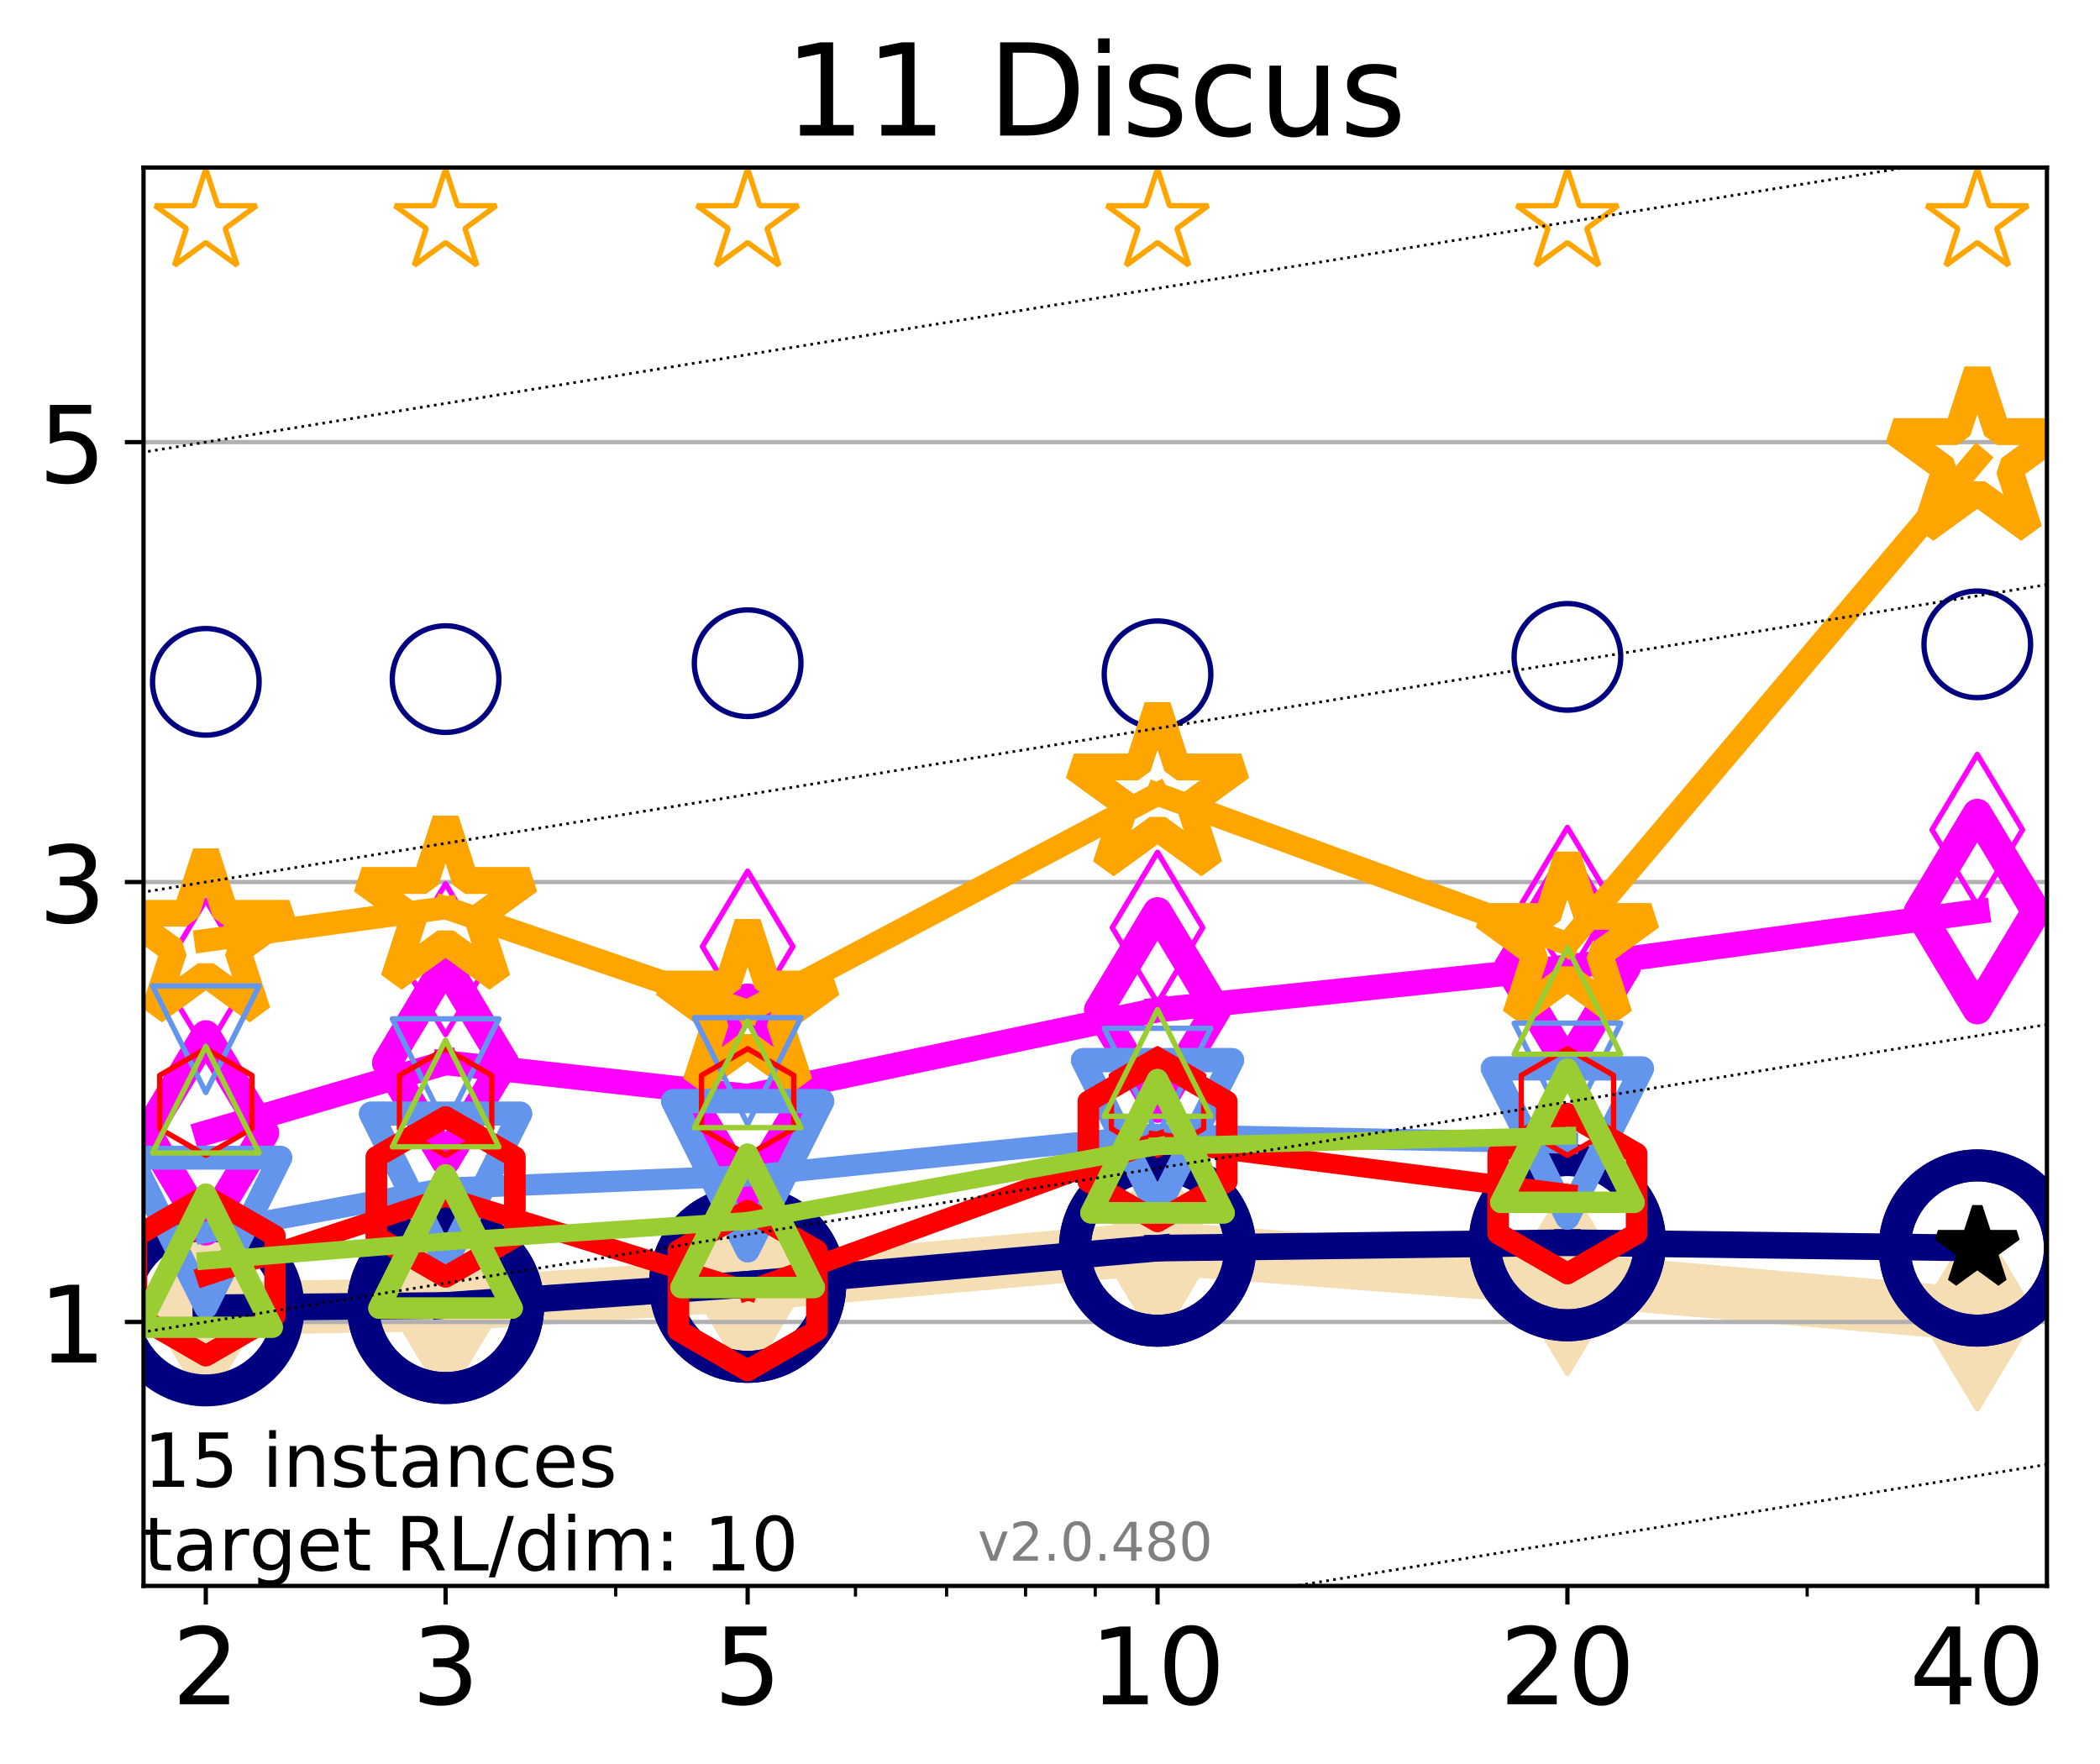 <?xml version="1.0" encoding="utf-8" standalone="no"?>
<!DOCTYPE svg PUBLIC "-//W3C//DTD SVG 1.1//EN"
  "http://www.w3.org/Graphics/SVG/1.1/DTD/svg11.dtd">
<!-- Created with matplotlib (http://matplotlib.org/) -->
<svg height="331pt" version="1.1" viewBox="0 0 394 331" width="394pt" xmlns="http://www.w3.org/2000/svg" xmlns:xlink="http://www.w3.org/1999/xlink">
 <defs>
  <style type="text/css">
*{stroke-linecap:butt;stroke-linejoin:round;}
  </style>
 </defs>
 <g id="figure_1">
  <g id="patch_1">
   <path d="M 0 331.104 
L 394.745 331.104 
L 394.745 0 
L 0 0 
z
" style="fill:#ffffff;"/>
  </g>
  <g id="axes_1">
   <g id="patch_2">
    <path d="M 26.925 297.548 
L 384.045 297.548 
L 384.045 31.436 
L 26.925 31.436 
z
" style="fill:#ffffff;"/>
   </g>
   <g id="line2d_1">
    <path clip-path="url(#p37a65da1f4)" d="M 38.614 245.521 
L 83.599 244.759 
L 140.273 241 
L 217.174 234.141 
L 294.076 239.999 
L 370.977 246.647 
" style="fill:none;stroke:#f5deb3;stroke-linecap:square;stroke-width:10;"/>
    <defs>
     <path d="M -0 17.678 
L 10.607 0 
L 0 -17.678 
L -10.607 -0 
z
" id="mb0cd650e24" style="stroke:#f5deb3;stroke-linejoin:miter;"/>
    </defs>
    <g clip-path="url(#p37a65da1f4)">
     <use style="fill:#f5deb3;stroke:#f5deb3;stroke-linejoin:miter;" x="38.614" xlink:href="#mb0cd650e24" y="245.521"/>
     <use style="fill:#f5deb3;stroke:#f5deb3;stroke-linejoin:miter;" x="83.599" xlink:href="#mb0cd650e24" y="244.759"/>
     <use style="fill:#f5deb3;stroke:#f5deb3;stroke-linejoin:miter;" x="140.273" xlink:href="#mb0cd650e24" y="241"/>
     <use style="fill:#f5deb3;stroke:#f5deb3;stroke-linejoin:miter;" x="217.174" xlink:href="#mb0cd650e24" y="234.141"/>
     <use style="fill:#f5deb3;stroke:#f5deb3;stroke-linejoin:miter;" x="294.076" xlink:href="#mb0cd650e24" y="239.999"/>
     <use style="fill:#f5deb3;stroke:#f5deb3;stroke-linejoin:miter;" x="370.977" xlink:href="#mb0cd650e24" y="246.647"/>
    </g>
   </g>
   <g id="matplotlib.axis_1">
    <g id="xtick_1">
     <g id="line2d_2">
      <defs>
       <path d="M 0 0 
L 0 3.5 
" id="m620d193463" style="stroke:#000000;stroke-width:0.8;"/>
      </defs>
      <g>
       <use style="stroke:#000000;stroke-width:0.8;" x="38.614" xlink:href="#m620d193463" y="297.548"/>
      </g>
     </g>
     <g id="text_1">
      <!-- 2 -->
      <defs>
       <path d="M 19.188 8.297 
L 53.609 8.297 
L 53.609 0 
L 7.328 0 
L 7.328 8.297 
Q 12.938 14.109 22.625 23.891 
Q 32.328 33.688 34.812 36.531 
Q 39.547 41.844 41.422 45.531 
Q 43.312 49.219 43.312 52.781 
Q 43.312 58.594 39.234 62.25 
Q 35.156 65.922 28.609 65.922 
Q 23.969 65.922 18.812 64.312 
Q 13.672 62.703 7.812 59.422 
L 7.812 69.391 
Q 13.766 71.781 18.938 73 
Q 24.125 74.219 28.422 74.219 
Q 39.75 74.219 46.484 68.547 
Q 53.219 62.891 53.219 53.422 
Q 53.219 48.922 51.531 44.891 
Q 49.859 40.875 45.406 35.406 
Q 44.188 33.984 37.641 27.219 
Q 31.109 20.453 19.188 8.297 
z
" id="DejaVuSans-32"/>
      </defs>
      <g transform="translate(32.252 319.745)scale(0.2 -0.2)">
       <use xlink:href="#DejaVuSans-32"/>
      </g>
     </g>
    </g>
    <g id="xtick_2">
     <g id="line2d_3">
      <g>
       <use style="stroke:#000000;stroke-width:0.8;" x="83.599" xlink:href="#m620d193463" y="297.548"/>
      </g>
     </g>
     <g id="text_2">
      <!-- 3 -->
      <defs>
       <path d="M 40.578 39.312 
Q 47.656 37.797 51.625 33 
Q 55.609 28.219 55.609 21.188 
Q 55.609 10.406 48.188 4.484 
Q 40.766 -1.422 27.094 -1.422 
Q 22.516 -1.422 17.656 -0.516 
Q 12.797 0.391 7.625 2.203 
L 7.625 11.719 
Q 11.719 9.328 16.594 8.109 
Q 21.484 6.891 26.812 6.891 
Q 36.078 6.891 40.938 10.547 
Q 45.797 14.203 45.797 21.188 
Q 45.797 27.641 41.281 31.266 
Q 36.766 34.906 28.719 34.906 
L 20.219 34.906 
L 20.219 43.016 
L 29.109 43.016 
Q 36.375 43.016 40.234 45.922 
Q 44.094 48.828 44.094 54.297 
Q 44.094 59.906 40.109 62.906 
Q 36.141 65.922 28.719 65.922 
Q 24.656 65.922 20.016 65.031 
Q 15.375 64.156 9.812 62.312 
L 9.812 71.094 
Q 15.438 72.656 20.344 73.438 
Q 25.25 74.219 29.594 74.219 
Q 40.828 74.219 47.359 69.109 
Q 53.906 64.016 53.906 55.328 
Q 53.906 49.266 50.438 45.094 
Q 46.969 40.922 40.578 39.312 
z
" id="DejaVuSans-33"/>
      </defs>
      <g transform="translate(77.236 319.745)scale(0.2 -0.2)">
       <use xlink:href="#DejaVuSans-33"/>
      </g>
     </g>
    </g>
    <g id="xtick_3">
     <g id="line2d_4">
      <g>
       <use style="stroke:#000000;stroke-width:0.8;" x="140.273" xlink:href="#m620d193463" y="297.548"/>
      </g>
     </g>
     <g id="text_3">
      <!-- 5 -->
      <defs>
       <path d="M 10.797 72.906 
L 49.516 72.906 
L 49.516 64.594 
L 19.828 64.594 
L 19.828 46.734 
Q 21.969 47.469 24.109 47.828 
Q 26.266 48.188 28.422 48.188 
Q 40.625 48.188 47.75 41.5 
Q 54.891 34.812 54.891 23.391 
Q 54.891 11.625 47.562 5.094 
Q 40.234 -1.422 26.906 -1.422 
Q 22.312 -1.422 17.547 -0.641 
Q 12.797 0.141 7.719 1.703 
L 7.719 11.625 
Q 12.109 9.234 16.797 8.062 
Q 21.484 6.891 26.703 6.891 
Q 35.156 6.891 40.078 11.328 
Q 45.016 15.766 45.016 23.391 
Q 45.016 31 40.078 35.438 
Q 35.156 39.891 26.703 39.891 
Q 22.75 39.891 18.812 39.016 
Q 14.891 38.141 10.797 36.281 
z
" id="DejaVuSans-35"/>
      </defs>
      <g transform="translate(133.91 319.745)scale(0.2 -0.2)">
       <use xlink:href="#DejaVuSans-35"/>
      </g>
     </g>
    </g>
    <g id="xtick_4">
     <g id="line2d_5">
      <g>
       <use style="stroke:#000000;stroke-width:0.8;" x="217.174" xlink:href="#m620d193463" y="297.548"/>
      </g>
     </g>
     <g id="text_4">
      <!-- 10 -->
      <defs>
       <path d="M 12.406 8.297 
L 28.516 8.297 
L 28.516 63.922 
L 10.984 60.406 
L 10.984 69.391 
L 28.422 72.906 
L 38.281 72.906 
L 38.281 8.297 
L 54.391 8.297 
L 54.391 0 
L 12.406 0 
z
" id="DejaVuSans-31"/>
       <path d="M 31.781 66.406 
Q 24.172 66.406 20.328 58.906 
Q 16.5 51.422 16.5 36.375 
Q 16.5 21.391 20.328 13.891 
Q 24.172 6.391 31.781 6.391 
Q 39.453 6.391 43.281 13.891 
Q 47.125 21.391 47.125 36.375 
Q 47.125 51.422 43.281 58.906 
Q 39.453 66.406 31.781 66.406 
z
M 31.781 74.219 
Q 44.047 74.219 50.516 64.516 
Q 56.984 54.828 56.984 36.375 
Q 56.984 17.969 50.516 8.266 
Q 44.047 -1.422 31.781 -1.422 
Q 19.531 -1.422 13.062 8.266 
Q 6.594 17.969 6.594 36.375 
Q 6.594 54.828 13.062 64.516 
Q 19.531 74.219 31.781 74.219 
z
" id="DejaVuSans-30"/>
      </defs>
      <g transform="translate(204.449 319.745)scale(0.2 -0.2)">
       <use xlink:href="#DejaVuSans-31"/>
       <use x="63.623" xlink:href="#DejaVuSans-30"/>
      </g>
     </g>
    </g>
    <g id="xtick_5">
     <g id="line2d_6">
      <g>
       <use style="stroke:#000000;stroke-width:0.8;" x="294.076" xlink:href="#m620d193463" y="297.548"/>
      </g>
     </g>
     <g id="text_5">
      <!-- 20 -->
      <g transform="translate(281.351 319.745)scale(0.2 -0.2)">
       <use xlink:href="#DejaVuSans-32"/>
       <use x="63.623" xlink:href="#DejaVuSans-30"/>
      </g>
     </g>
    </g>
    <g id="xtick_6">
     <g id="line2d_7">
      <g>
       <use style="stroke:#000000;stroke-width:0.8;" x="370.977" xlink:href="#m620d193463" y="297.548"/>
      </g>
     </g>
     <g id="text_6">
      <!-- 40 -->
      <defs>
       <path d="M 37.797 64.312 
L 12.891 25.391 
L 37.797 25.391 
z
M 35.203 72.906 
L 47.609 72.906 
L 47.609 25.391 
L 58.016 25.391 
L 58.016 17.188 
L 47.609 17.188 
L 47.609 0 
L 37.797 0 
L 37.797 17.188 
L 4.891 17.188 
L 4.891 26.703 
z
" id="DejaVuSans-34"/>
      </defs>
      <g transform="translate(358.252 319.745)scale(0.2 -0.2)">
       <use xlink:href="#DejaVuSans-34"/>
       <use x="63.623" xlink:href="#DejaVuSans-30"/>
      </g>
     </g>
    </g>
    <g id="xtick_7">
     <g id="line2d_8">
      <defs>
       <path d="M 0 0 
L 0 2 
" id="m413a89e8c2" style="stroke:#000000;stroke-width:0.6;"/>
      </defs>
      <g>
       <use style="stroke:#000000;stroke-width:0.6;" x="38.614" xlink:href="#m413a89e8c2" y="297.548"/>
      </g>
     </g>
    </g>
    <g id="xtick_8">
     <g id="line2d_9">
      <g>
       <use style="stroke:#000000;stroke-width:0.6;" x="83.599" xlink:href="#m413a89e8c2" y="297.548"/>
      </g>
     </g>
    </g>
    <g id="xtick_9">
     <g id="line2d_10">
      <g>
       <use style="stroke:#000000;stroke-width:0.6;" x="115.516" xlink:href="#m413a89e8c2" y="297.548"/>
      </g>
     </g>
    </g>
    <g id="xtick_10">
     <g id="line2d_11">
      <g>
       <use style="stroke:#000000;stroke-width:0.6;" x="140.273" xlink:href="#m413a89e8c2" y="297.548"/>
      </g>
     </g>
    </g>
    <g id="xtick_11">
     <g id="line2d_12">
      <g>
       <use style="stroke:#000000;stroke-width:0.6;" x="160.5" xlink:href="#m413a89e8c2" y="297.548"/>
      </g>
     </g>
    </g>
    <g id="xtick_12">
     <g id="line2d_13">
      <g>
       <use style="stroke:#000000;stroke-width:0.6;" x="177.603" xlink:href="#m413a89e8c2" y="297.548"/>
      </g>
     </g>
    </g>
    <g id="xtick_13">
     <g id="line2d_14">
      <g>
       <use style="stroke:#000000;stroke-width:0.6;" x="192.417" xlink:href="#m413a89e8c2" y="297.548"/>
      </g>
     </g>
    </g>
    <g id="xtick_14">
     <g id="line2d_15">
      <g>
       <use style="stroke:#000000;stroke-width:0.6;" x="205.485" xlink:href="#m413a89e8c2" y="297.548"/>
      </g>
     </g>
    </g>
    <g id="xtick_15">
     <g id="line2d_16">
      <g>
       <use style="stroke:#000000;stroke-width:0.6;" x="294.076" xlink:href="#m413a89e8c2" y="297.548"/>
      </g>
     </g>
    </g>
    <g id="xtick_16">
     <g id="line2d_17">
      <g>
       <use style="stroke:#000000;stroke-width:0.6;" x="339.06" xlink:href="#m413a89e8c2" y="297.548"/>
      </g>
     </g>
    </g>
    <g id="xtick_17">
     <g id="line2d_18">
      <g>
       <use style="stroke:#000000;stroke-width:0.6;" x="370.977" xlink:href="#m413a89e8c2" y="297.548"/>
      </g>
     </g>
    </g>
   </g>
   <g id="matplotlib.axis_2">
    <g id="ytick_1">
     <g id="line2d_19">
      <path clip-path="url(#p37a65da1f4)" d="M 26.925 248.026 
L 384.045 248.026 
" style="fill:none;stroke:#b0b0b0;stroke-linecap:square;stroke-width:0.8;"/>
     </g>
     <g id="line2d_20">
      <defs>
       <path d="M 0 0 
L -3.5 0 
" id="mec51d3fe2e" style="stroke:#000000;stroke-width:0.8;"/>
      </defs>
      <g>
       <use style="stroke:#000000;stroke-width:0.8;" x="26.925" xlink:href="#mec51d3fe2e" y="248.026"/>
      </g>
     </g>
     <g id="text_7">
      <!-- 1 -->
      <g transform="translate(7.2 255.625)scale(0.2 -0.2)">
       <use xlink:href="#DejaVuSans-31"/>
      </g>
     </g>
    </g>
    <g id="ytick_2">
     <g id="line2d_21">
      <path clip-path="url(#p37a65da1f4)" d="M 26.925 165.489 
L 384.045 165.489 
" style="fill:none;stroke:#b0b0b0;stroke-linecap:square;stroke-width:0.8;"/>
     </g>
     <g id="line2d_22">
      <g>
       <use style="stroke:#000000;stroke-width:0.8;" x="26.925" xlink:href="#mec51d3fe2e" y="165.489"/>
      </g>
     </g>
     <g id="text_8">
      <!-- 3 -->
      <g transform="translate(7.2 173.088)scale(0.2 -0.2)">
       <use xlink:href="#DejaVuSans-33"/>
      </g>
     </g>
    </g>
    <g id="ytick_3">
     <g id="line2d_23">
      <path clip-path="url(#p37a65da1f4)" d="M 26.925 82.953 
L 384.045 82.953 
" style="fill:none;stroke:#b0b0b0;stroke-linecap:square;stroke-width:0.8;"/>
     </g>
     <g id="line2d_24">
      <g>
       <use style="stroke:#000000;stroke-width:0.8;" x="26.925" xlink:href="#mec51d3fe2e" y="82.953"/>
      </g>
     </g>
     <g id="text_9">
      <!-- 5 -->
      <g transform="translate(7.2 90.551)scale(0.2 -0.2)">
       <use xlink:href="#DejaVuSans-35"/>
      </g>
     </g>
    </g>
   </g>
   <g id="line2d_25">
    <path clip-path="url(#p37a65da1f4)" d="M 38.614 245.366 
L 83.599 244.925 
" style="fill:none;stroke:#000080;stroke-linecap:square;stroke-width:5;"/>
    <defs>
     <path d="M 0 15.5 
C 4.111 15.5 8.053 13.867 10.96 10.96 
C 13.867 8.053 15.5 4.111 15.5 0 
C 15.5 -4.111 13.867 -8.053 10.96 -10.96 
C 8.053 -13.867 4.111 -15.5 0 -15.5 
C -4.111 -15.5 -8.053 -13.867 -10.96 -10.96 
C -13.867 -8.053 -15.5 -4.111 -15.5 0 
C -15.5 4.111 -13.867 8.053 -10.96 10.96 
C -8.053 13.867 -4.111 15.5 0 15.5 
z
" id="m049a3e651d" style="stroke:#000080;stroke-width:6;"/>
    </defs>
    <g clip-path="url(#p37a65da1f4)">
     <use style="fill:none;stroke:#000080;stroke-width:6;" x="38.614" xlink:href="#m049a3e651d" y="245.366"/>
     <use style="fill:none;stroke:#000080;stroke-width:6;" x="83.599" xlink:href="#m049a3e651d" y="244.925"/>
    </g>
   </g>
   <g id="line2d_26">
    <path clip-path="url(#p37a65da1f4)" d="M 83.599 244.925 
L 140.273 240.951 
" style="fill:none;stroke:#000080;stroke-linecap:square;stroke-width:5;"/>
    <g clip-path="url(#p37a65da1f4)">
     <use style="fill:none;stroke:#000080;stroke-width:6;" x="83.599" xlink:href="#m049a3e651d" y="244.925"/>
     <use style="fill:none;stroke:#000080;stroke-width:6;" x="140.273" xlink:href="#m049a3e651d" y="240.951"/>
    </g>
   </g>
   <g id="line2d_27">
    <path clip-path="url(#p37a65da1f4)" d="M 140.273 240.951 
L 217.174 234.174 
" style="fill:none;stroke:#000080;stroke-linecap:square;stroke-width:5;"/>
    <g clip-path="url(#p37a65da1f4)">
     <use style="fill:none;stroke:#000080;stroke-width:6;" x="140.273" xlink:href="#m049a3e651d" y="240.951"/>
     <use style="fill:none;stroke:#000080;stroke-width:6;" x="217.174" xlink:href="#m049a3e651d" y="234.174"/>
    </g>
   </g>
   <g id="line2d_28">
    <path clip-path="url(#p37a65da1f4)" d="M 217.174 234.174 
L 294.076 233.145 
" style="fill:none;stroke:#000080;stroke-linecap:square;stroke-width:5;"/>
    <g clip-path="url(#p37a65da1f4)">
     <use style="fill:none;stroke:#000080;stroke-width:6;" x="217.174" xlink:href="#m049a3e651d" y="234.174"/>
     <use style="fill:none;stroke:#000080;stroke-width:6;" x="294.076" xlink:href="#m049a3e651d" y="233.145"/>
    </g>
   </g>
   <g id="line2d_29">
    <path clip-path="url(#p37a65da1f4)" d="M 294.076 233.145 
L 370.977 234.152 
" style="fill:none;stroke:#000080;stroke-linecap:square;stroke-width:5;"/>
    <g clip-path="url(#p37a65da1f4)">
     <use style="fill:none;stroke:#000080;stroke-width:6;" x="294.076" xlink:href="#m049a3e651d" y="233.145"/>
     <use style="fill:none;stroke:#000080;stroke-width:6;" x="370.977" xlink:href="#m049a3e651d" y="234.152"/>
    </g>
   </g>
   <g id="line2d_30">
    <path clip-path="url(#p37a65da1f4)" d="M 370.977 234.152 
" style="fill:none;stroke:#000080;stroke-linecap:square;stroke-width:5;"/>
    <g clip-path="url(#p37a65da1f4)">
     <use style="fill:none;stroke:#000080;stroke-width:6;" x="370.977" xlink:href="#m049a3e651d" y="234.152"/>
    </g>
   </g>
   <g id="line2d_31"/>
   <g id="line2d_32">
    <defs>
     <path d="M 0 10 
C 2.652 10 5.196 8.946 7.071 7.071 
C 8.946 5.196 10 2.652 10 0 
C 10 -2.652 8.946 -5.196 7.071 -7.071 
C 5.196 -8.946 2.652 -10 0 -10 
C -2.652 -10 -5.196 -8.946 -7.071 -7.071 
C -8.946 -5.196 -10 -2.652 -10 0 
C -10 2.652 -8.946 5.196 -7.071 7.071 
C -5.196 8.946 -2.652 10 0 10 
z
" id="m82f3fec6fd" style="stroke:#000080;"/>
    </defs>
    <g clip-path="url(#p37a65da1f4)">
     <use style="fill:none;stroke:#000080;" x="38.614" xlink:href="#m82f3fec6fd" y="127.925"/>
     <use style="fill:none;stroke:#000080;" x="83.599" xlink:href="#m82f3fec6fd" y="127.412"/>
     <use style="fill:none;stroke:#000080;" x="140.273" xlink:href="#m82f3fec6fd" y="124.43"/>
     <use style="fill:none;stroke:#000080;" x="217.174" xlink:href="#m82f3fec6fd" y="126.505"/>
     <use style="fill:none;stroke:#000080;" x="294.076" xlink:href="#m82f3fec6fd" y="123.241"/>
     <use style="fill:none;stroke:#000080;" x="370.977" xlink:href="#m82f3fec6fd" y="120.888"/>
    </g>
   </g>
   <g id="line2d_33">
    <path clip-path="url(#p37a65da1f4)" d="M 38.614 212.546 
L 83.599 199.393 
" style="fill:none;stroke:#ff00ff;stroke-linecap:square;stroke-width:4.667;"/>
    <defs>
     <path d="M -0 18.385 
L 11.031 0 
L 0 -18.385 
L -11.031 -0 
z
" id="m63fb54177c" style="stroke:#ff00ff;stroke-linejoin:miter;stroke-width:5.5;"/>
    </defs>
    <g clip-path="url(#p37a65da1f4)">
     <use style="fill:none;stroke:#ff00ff;stroke-linejoin:miter;stroke-width:5.5;" x="38.614" xlink:href="#m63fb54177c" y="212.546"/>
     <use style="fill:none;stroke:#ff00ff;stroke-linejoin:miter;stroke-width:5.5;" x="83.599" xlink:href="#m63fb54177c" y="199.393"/>
    </g>
   </g>
   <g id="line2d_34">
    <path clip-path="url(#p37a65da1f4)" d="M 83.599 199.393 
L 140.273 205.673 
" style="fill:none;stroke:#ff00ff;stroke-linecap:square;stroke-width:4.667;"/>
    <g clip-path="url(#p37a65da1f4)">
     <use style="fill:none;stroke:#ff00ff;stroke-linejoin:miter;stroke-width:5.5;" x="83.599" xlink:href="#m63fb54177c" y="199.393"/>
     <use style="fill:none;stroke:#ff00ff;stroke-linejoin:miter;stroke-width:5.5;" x="140.273" xlink:href="#m63fb54177c" y="205.673"/>
    </g>
   </g>
   <g id="line2d_35">
    <path clip-path="url(#p37a65da1f4)" d="M 140.273 205.673 
L 217.174 189.488 
" style="fill:none;stroke:#ff00ff;stroke-linecap:square;stroke-width:4.667;"/>
    <g clip-path="url(#p37a65da1f4)">
     <use style="fill:none;stroke:#ff00ff;stroke-linejoin:miter;stroke-width:5.5;" x="140.273" xlink:href="#m63fb54177c" y="205.673"/>
     <use style="fill:none;stroke:#ff00ff;stroke-linejoin:miter;stroke-width:5.5;" x="217.174" xlink:href="#m63fb54177c" y="189.488"/>
    </g>
   </g>
   <g id="line2d_36">
    <path clip-path="url(#p37a65da1f4)" d="M 217.174 189.488 
L 294.076 181.441 
" style="fill:none;stroke:#ff00ff;stroke-linecap:square;stroke-width:4.667;"/>
    <g clip-path="url(#p37a65da1f4)">
     <use style="fill:none;stroke:#ff00ff;stroke-linejoin:miter;stroke-width:5.5;" x="217.174" xlink:href="#m63fb54177c" y="189.488"/>
     <use style="fill:none;stroke:#ff00ff;stroke-linejoin:miter;stroke-width:5.5;" x="294.076" xlink:href="#m63fb54177c" y="181.441"/>
    </g>
   </g>
   <g id="line2d_37">
    <path clip-path="url(#p37a65da1f4)" d="M 294.076 181.441 
L 370.977 171.032 
" style="fill:none;stroke:#ff00ff;stroke-linecap:square;stroke-width:4.667;"/>
    <g clip-path="url(#p37a65da1f4)">
     <use style="fill:none;stroke:#ff00ff;stroke-linejoin:miter;stroke-width:5.5;" x="294.076" xlink:href="#m63fb54177c" y="181.441"/>
     <use style="fill:none;stroke:#ff00ff;stroke-linejoin:miter;stroke-width:5.5;" x="370.977" xlink:href="#m63fb54177c" y="171.032"/>
    </g>
   </g>
   <g id="line2d_38">
    <path clip-path="url(#p37a65da1f4)" d="M 370.977 171.032 
" style="fill:none;stroke:#ff00ff;stroke-linecap:square;stroke-width:4.667;"/>
    <g clip-path="url(#p37a65da1f4)">
     <use style="fill:none;stroke:#ff00ff;stroke-linejoin:miter;stroke-width:5.5;" x="370.977" xlink:href="#m63fb54177c" y="171.032"/>
    </g>
   </g>
   <g id="line2d_39"/>
   <g id="line2d_40">
    <defs>
     <path d="M -0 14.142 
L 8.485 0 
L -0 -14.142 
L -8.485 -0 
z
" id="m94fbf26e5b" style="stroke:#ff00ff;stroke-linejoin:miter;"/>
    </defs>
    <g clip-path="url(#p37a65da1f4)">
     <use style="fill:none;stroke:#ff00ff;stroke-linejoin:miter;" x="38.614" xlink:href="#m94fbf26e5b" y="183.021"/>
     <use style="fill:none;stroke:#ff00ff;stroke-linejoin:miter;" x="83.599" xlink:href="#m94fbf26e5b" y="179.961"/>
     <use style="fill:none;stroke:#ff00ff;stroke-linejoin:miter;" x="140.273" xlink:href="#m94fbf26e5b" y="177.586"/>
     <use style="fill:none;stroke:#ff00ff;stroke-linejoin:miter;" x="217.174" xlink:href="#m94fbf26e5b" y="174.048"/>
     <use style="fill:none;stroke:#ff00ff;stroke-linejoin:miter;" x="294.076" xlink:href="#m94fbf26e5b" y="169.374"/>
     <use style="fill:none;stroke:#ff00ff;stroke-linejoin:miter;" x="370.977" xlink:href="#m94fbf26e5b" y="155.683"/>
    </g>
   </g>
   <g id="line2d_41">
    <path clip-path="url(#p37a65da1f4)" d="M 38.614 176.446 
L 83.599 170.309 
" style="fill:none;stroke:#ffa500;stroke-linecap:square;stroke-width:4.333;"/>
    <defs>
     <path d="M 0 -16.5 
L -3.704 -5.099 
L -15.692 -5.099 
L -5.994 1.948 
L -9.698 13.349 
L -0 6.302 
L 9.698 13.349 
L 5.994 1.948 
L 15.692 -5.099 
L 3.704 -5.099 
z
" id="m31898ef348" style="stroke:#ffa500;stroke-linejoin:bevel;stroke-width:5;"/>
    </defs>
    <g clip-path="url(#p37a65da1f4)">
     <use style="fill:none;stroke:#ffa500;stroke-linejoin:bevel;stroke-width:5;" x="38.614" xlink:href="#m31898ef348" y="176.446"/>
     <use style="fill:none;stroke:#ffa500;stroke-linejoin:bevel;stroke-width:5;" x="83.599" xlink:href="#m31898ef348" y="170.309"/>
    </g>
   </g>
   <g id="line2d_42">
    <path clip-path="url(#p37a65da1f4)" d="M 83.599 170.309 
L 140.273 189.731 
" style="fill:none;stroke:#ffa500;stroke-linecap:square;stroke-width:4.333;"/>
    <g clip-path="url(#p37a65da1f4)">
     <use style="fill:none;stroke:#ffa500;stroke-linejoin:bevel;stroke-width:5;" x="83.599" xlink:href="#m31898ef348" y="170.309"/>
     <use style="fill:none;stroke:#ffa500;stroke-linejoin:bevel;stroke-width:5;" x="140.273" xlink:href="#m31898ef348" y="189.731"/>
    </g>
   </g>
   <g id="line2d_43">
    <path clip-path="url(#p37a65da1f4)" d="M 140.273 189.731 
L 217.174 149.013 
" style="fill:none;stroke:#ffa500;stroke-linecap:square;stroke-width:4.333;"/>
    <g clip-path="url(#p37a65da1f4)">
     <use style="fill:none;stroke:#ffa500;stroke-linejoin:bevel;stroke-width:5;" x="140.273" xlink:href="#m31898ef348" y="189.731"/>
     <use style="fill:none;stroke:#ffa500;stroke-linejoin:bevel;stroke-width:5;" x="217.174" xlink:href="#m31898ef348" y="149.013"/>
    </g>
   </g>
   <g id="line2d_44">
    <path clip-path="url(#p37a65da1f4)" d="M 217.174 149.013 
L 294.076 177.06 
" style="fill:none;stroke:#ffa500;stroke-linecap:square;stroke-width:4.333;"/>
    <g clip-path="url(#p37a65da1f4)">
     <use style="fill:none;stroke:#ffa500;stroke-linejoin:bevel;stroke-width:5;" x="217.174" xlink:href="#m31898ef348" y="149.013"/>
     <use style="fill:none;stroke:#ffa500;stroke-linejoin:bevel;stroke-width:5;" x="294.076" xlink:href="#m31898ef348" y="177.06"/>
    </g>
   </g>
   <g id="line2d_45">
    <path clip-path="url(#p37a65da1f4)" d="M 294.076 177.06 
L 370.977 86.062 
" style="fill:none;stroke:#ffa500;stroke-linecap:square;stroke-width:4.333;"/>
    <g clip-path="url(#p37a65da1f4)">
     <use style="fill:none;stroke:#ffa500;stroke-linejoin:bevel;stroke-width:5;" x="294.076" xlink:href="#m31898ef348" y="177.06"/>
     <use style="fill:none;stroke:#ffa500;stroke-linejoin:bevel;stroke-width:5;" x="370.977" xlink:href="#m31898ef348" y="86.062"/>
    </g>
   </g>
   <g id="line2d_46">
    <path clip-path="url(#p37a65da1f4)" d="M 370.977 86.062 
" style="fill:none;stroke:#ffa500;stroke-linecap:square;stroke-width:4.333;"/>
    <g clip-path="url(#p37a65da1f4)">
     <use style="fill:none;stroke:#ffa500;stroke-linejoin:bevel;stroke-width:5;" x="370.977" xlink:href="#m31898ef348" y="86.062"/>
    </g>
   </g>
   <g id="line2d_47"/>
   <g id="line2d_48">
    <defs>
     <path d="M 0 -10 
L -2.245 -3.09 
L -9.511 -3.09 
L -3.633 1.18 
L -5.878 8.09 
L -0 3.82 
L 5.878 8.09 
L 3.633 1.18 
L 9.511 -3.09 
L 2.245 -3.09 
z
" id="mb2f71220f4" style="stroke:#ffa500;stroke-linejoin:bevel;"/>
    </defs>
    <g clip-path="url(#p37a65da1f4)">
     <use style="fill:none;stroke:#ffa500;stroke-linejoin:bevel;" x="38.614" xlink:href="#mb2f71220f4" y="41.684"/>
     <use style="fill:none;stroke:#ffa500;stroke-linejoin:bevel;" x="83.599" xlink:href="#mb2f71220f4" y="41.684"/>
     <use style="fill:none;stroke:#ffa500;stroke-linejoin:bevel;" x="140.273" xlink:href="#mb2f71220f4" y="41.684"/>
     <use style="fill:none;stroke:#ffa500;stroke-linejoin:bevel;" x="217.174" xlink:href="#mb2f71220f4" y="41.684"/>
     <use style="fill:none;stroke:#ffa500;stroke-linejoin:bevel;" x="294.076" xlink:href="#mb2f71220f4" y="41.684"/>
     <use style="fill:none;stroke:#ffa500;stroke-linejoin:bevel;" x="370.977" xlink:href="#mb2f71220f4" y="41.684"/>
    </g>
   </g>
   <g id="line2d_49">
    <path clip-path="url(#p37a65da1f4)" d="M 38.614 231.202 
L 83.599 222.943 
" style="fill:none;stroke:#6495ed;stroke-linecap:square;stroke-width:4;"/>
    <defs>
     <path d="M -0 14 
L 14 -14 
L -14 -14 
z
" id="m66147ca14b" style="stroke:#6495ed;stroke-linejoin:miter;stroke-width:4.5;"/>
    </defs>
    <g clip-path="url(#p37a65da1f4)">
     <use style="fill:none;stroke:#6495ed;stroke-linejoin:miter;stroke-width:4.5;" x="38.614" xlink:href="#m66147ca14b" y="231.202"/>
     <use style="fill:none;stroke:#6495ed;stroke-linejoin:miter;stroke-width:4.5;" x="83.599" xlink:href="#m66147ca14b" y="222.943"/>
    </g>
   </g>
   <g id="line2d_50">
    <path clip-path="url(#p37a65da1f4)" d="M 83.599 222.943 
L 140.273 220.603 
" style="fill:none;stroke:#6495ed;stroke-linecap:square;stroke-width:4;"/>
    <g clip-path="url(#p37a65da1f4)">
     <use style="fill:none;stroke:#6495ed;stroke-linejoin:miter;stroke-width:4.5;" x="83.599" xlink:href="#m66147ca14b" y="222.943"/>
     <use style="fill:none;stroke:#6495ed;stroke-linejoin:miter;stroke-width:4.5;" x="140.273" xlink:href="#m66147ca14b" y="220.603"/>
    </g>
   </g>
   <g id="line2d_51">
    <path clip-path="url(#p37a65da1f4)" d="M 140.273 220.603 
L 217.174 212.898 
" style="fill:none;stroke:#6495ed;stroke-linecap:square;stroke-width:4;"/>
    <g clip-path="url(#p37a65da1f4)">
     <use style="fill:none;stroke:#6495ed;stroke-linejoin:miter;stroke-width:4.5;" x="140.273" xlink:href="#m66147ca14b" y="220.603"/>
     <use style="fill:none;stroke:#6495ed;stroke-linejoin:miter;stroke-width:4.5;" x="217.174" xlink:href="#m66147ca14b" y="212.898"/>
    </g>
   </g>
   <g id="line2d_52">
    <path clip-path="url(#p37a65da1f4)" d="M 217.174 212.898 
L 294.076 214.455 
" style="fill:none;stroke:#6495ed;stroke-linecap:square;stroke-width:4;"/>
    <g clip-path="url(#p37a65da1f4)">
     <use style="fill:none;stroke:#6495ed;stroke-linejoin:miter;stroke-width:4.5;" x="217.174" xlink:href="#m66147ca14b" y="212.898"/>
     <use style="fill:none;stroke:#6495ed;stroke-linejoin:miter;stroke-width:4.5;" x="294.076" xlink:href="#m66147ca14b" y="214.455"/>
    </g>
   </g>
   <g id="line2d_53">
    <path clip-path="url(#p37a65da1f4)" d="M 294.076 214.455 
" style="fill:none;stroke:#6495ed;stroke-linecap:square;stroke-width:4;"/>
    <g clip-path="url(#p37a65da1f4)">
     <use style="fill:none;stroke:#6495ed;stroke-linejoin:miter;stroke-width:4.5;" x="294.076" xlink:href="#m66147ca14b" y="214.455"/>
    </g>
   </g>
   <g id="line2d_54"/>
   <g id="line2d_55">
    <defs>
     <path d="M -0 10 
L 10 -10 
L -10 -10 
z
" id="m8e464e084b" style="stroke:#6495ed;stroke-linejoin:miter;"/>
    </defs>
    <g clip-path="url(#p37a65da1f4)">
     <use style="fill:none;stroke:#6495ed;stroke-linejoin:miter;" x="38.614" xlink:href="#m8e464e084b" y="194.973"/>
     <use style="fill:none;stroke:#6495ed;stroke-linejoin:miter;" x="83.599" xlink:href="#m8e464e084b" y="201.159"/>
     <use style="fill:none;stroke:#6495ed;stroke-linejoin:miter;" x="140.273" xlink:href="#m8e464e084b" y="200.933"/>
     <use style="fill:none;stroke:#6495ed;stroke-linejoin:miter;" x="217.174" xlink:href="#m8e464e084b" y="202.931"/>
     <use style="fill:none;stroke:#6495ed;stroke-linejoin:miter;" x="294.076" xlink:href="#m8e464e084b" y="201.966"/>
    </g>
   </g>
   <g id="line2d_56">
    <path clip-path="url(#p37a65da1f4)" d="M 38.614 239.38 
L 83.599 224.567 
" style="fill:none;stroke:#ff0000;stroke-linecap:square;stroke-width:3.667;"/>
    <defs>
     <path d="M 0 -15 
L -12.99 -7.5 
L -12.99 7.5 
L -0 15 
L 12.99 7.5 
L 12.99 -7.5 
z
" id="m15aea104a7" style="stroke:#ff0000;stroke-linejoin:miter;stroke-width:4;"/>
    </defs>
    <g clip-path="url(#p37a65da1f4)">
     <use style="fill:none;stroke:#ff0000;stroke-linejoin:miter;stroke-width:4;" x="38.614" xlink:href="#m15aea104a7" y="239.38"/>
     <use style="fill:none;stroke:#ff0000;stroke-linejoin:miter;stroke-width:4;" x="83.599" xlink:href="#m15aea104a7" y="224.567"/>
    </g>
   </g>
   <g id="line2d_57">
    <path clip-path="url(#p37a65da1f4)" d="M 83.599 224.567 
L 140.273 242.133 
" style="fill:none;stroke:#ff0000;stroke-linecap:square;stroke-width:3.667;"/>
    <g clip-path="url(#p37a65da1f4)">
     <use style="fill:none;stroke:#ff0000;stroke-linejoin:miter;stroke-width:4;" x="83.599" xlink:href="#m15aea104a7" y="224.567"/>
     <use style="fill:none;stroke:#ff0000;stroke-linejoin:miter;stroke-width:4;" x="140.273" xlink:href="#m15aea104a7" y="242.133"/>
    </g>
   </g>
   <g id="line2d_58">
    <path clip-path="url(#p37a65da1f4)" d="M 140.273 242.133 
L 217.174 214.156 
" style="fill:none;stroke:#ff0000;stroke-linecap:square;stroke-width:3.667;"/>
    <g clip-path="url(#p37a65da1f4)">
     <use style="fill:none;stroke:#ff0000;stroke-linejoin:miter;stroke-width:4;" x="140.273" xlink:href="#m15aea104a7" y="242.133"/>
     <use style="fill:none;stroke:#ff0000;stroke-linejoin:miter;stroke-width:4;" x="217.174" xlink:href="#m15aea104a7" y="214.156"/>
    </g>
   </g>
   <g id="line2d_59">
    <path clip-path="url(#p37a65da1f4)" d="M 217.174 214.156 
L 294.076 223.948 
" style="fill:none;stroke:#ff0000;stroke-linecap:square;stroke-width:3.667;"/>
    <g clip-path="url(#p37a65da1f4)">
     <use style="fill:none;stroke:#ff0000;stroke-linejoin:miter;stroke-width:4;" x="217.174" xlink:href="#m15aea104a7" y="214.156"/>
     <use style="fill:none;stroke:#ff0000;stroke-linejoin:miter;stroke-width:4;" x="294.076" xlink:href="#m15aea104a7" y="223.948"/>
    </g>
   </g>
   <g id="line2d_60">
    <path clip-path="url(#p37a65da1f4)" d="M 294.076 223.948 
" style="fill:none;stroke:#ff0000;stroke-linecap:square;stroke-width:3.667;"/>
    <g clip-path="url(#p37a65da1f4)">
     <use style="fill:none;stroke:#ff0000;stroke-linejoin:miter;stroke-width:4;" x="294.076" xlink:href="#m15aea104a7" y="223.948"/>
    </g>
   </g>
   <g id="line2d_61"/>
   <g id="line2d_62">
    <defs>
     <path d="M 0 -10 
L -8.66 -5 
L -8.66 5 
L -0 10 
L 8.66 5 
L 8.66 -5 
z
" id="m28a4449fd6" style="stroke:#ff0000;stroke-linejoin:miter;"/>
    </defs>
    <g clip-path="url(#p37a65da1f4)">
     <use style="fill:none;stroke:#ff0000;stroke-linejoin:miter;" x="38.614" xlink:href="#m28a4449fd6" y="206.758"/>
     <use style="fill:none;stroke:#ff0000;stroke-linejoin:miter;" x="83.599" xlink:href="#m28a4449fd6" y="206.758"/>
     <use style="fill:none;stroke:#ff0000;stroke-linejoin:miter;" x="140.273" xlink:href="#m28a4449fd6" y="206.758"/>
     <use style="fill:none;stroke:#ff0000;stroke-linejoin:miter;" x="217.174" xlink:href="#m28a4449fd6" y="206.758"/>
     <use style="fill:none;stroke:#ff0000;stroke-linejoin:miter;" x="294.076" xlink:href="#m28a4449fd6" y="206.758"/>
    </g>
   </g>
   <g id="line2d_63">
    <path clip-path="url(#p37a65da1f4)" d="M 38.614 236.523 
L 83.599 232.926 
" style="fill:none;stroke:#9acd32;stroke-linecap:square;stroke-width:3.333;"/>
    <defs>
     <path d="M 0 -12.5 
L -12.5 12.5 
L 12.5 12.5 
z
" id="m19ad12c36a" style="stroke:#9acd32;stroke-linejoin:miter;stroke-width:4;"/>
    </defs>
    <g clip-path="url(#p37a65da1f4)">
     <use style="fill:none;stroke:#9acd32;stroke-linejoin:miter;stroke-width:4;" x="38.614" xlink:href="#m19ad12c36a" y="236.523"/>
     <use style="fill:none;stroke:#9acd32;stroke-linejoin:miter;stroke-width:4;" x="83.599" xlink:href="#m19ad12c36a" y="232.926"/>
    </g>
   </g>
   <g id="line2d_64">
    <path clip-path="url(#p37a65da1f4)" d="M 83.599 232.926 
L 140.273 229.051 
" style="fill:none;stroke:#9acd32;stroke-linecap:square;stroke-width:3.333;"/>
    <g clip-path="url(#p37a65da1f4)">
     <use style="fill:none;stroke:#9acd32;stroke-linejoin:miter;stroke-width:4;" x="83.599" xlink:href="#m19ad12c36a" y="232.926"/>
     <use style="fill:none;stroke:#9acd32;stroke-linejoin:miter;stroke-width:4;" x="140.273" xlink:href="#m19ad12c36a" y="229.051"/>
    </g>
   </g>
   <g id="line2d_65">
    <path clip-path="url(#p37a65da1f4)" d="M 140.273 229.051 
L 217.174 215.058 
" style="fill:none;stroke:#9acd32;stroke-linecap:square;stroke-width:3.333;"/>
    <g clip-path="url(#p37a65da1f4)">
     <use style="fill:none;stroke:#9acd32;stroke-linejoin:miter;stroke-width:4;" x="140.273" xlink:href="#m19ad12c36a" y="229.051"/>
     <use style="fill:none;stroke:#9acd32;stroke-linejoin:miter;stroke-width:4;" x="217.174" xlink:href="#m19ad12c36a" y="215.058"/>
    </g>
   </g>
   <g id="line2d_66">
    <path clip-path="url(#p37a65da1f4)" d="M 217.174 215.058 
L 294.076 213.089 
" style="fill:none;stroke:#9acd32;stroke-linecap:square;stroke-width:3.333;"/>
    <g clip-path="url(#p37a65da1f4)">
     <use style="fill:none;stroke:#9acd32;stroke-linejoin:miter;stroke-width:4;" x="217.174" xlink:href="#m19ad12c36a" y="215.058"/>
     <use style="fill:none;stroke:#9acd32;stroke-linejoin:miter;stroke-width:4;" x="294.076" xlink:href="#m19ad12c36a" y="213.089"/>
    </g>
   </g>
   <g id="line2d_67">
    <path clip-path="url(#p37a65da1f4)" d="M 294.076 213.089 
" style="fill:none;stroke:#9acd32;stroke-linecap:square;stroke-width:3.333;"/>
    <g clip-path="url(#p37a65da1f4)">
     <use style="fill:none;stroke:#9acd32;stroke-linejoin:miter;stroke-width:4;" x="294.076" xlink:href="#m19ad12c36a" y="213.089"/>
    </g>
   </g>
   <g id="line2d_68"/>
   <g id="line2d_69">
    <defs>
     <path d="M 0 -10 
L -10 10 
L 10 10 
z
" id="mc2bcb4bf79" style="stroke:#9acd32;stroke-linejoin:miter;"/>
    </defs>
    <g clip-path="url(#p37a65da1f4)">
     <use style="fill:none;stroke:#9acd32;stroke-linejoin:miter;" x="38.614" xlink:href="#mc2bcb4bf79" y="206.315"/>
     <use style="fill:none;stroke:#9acd32;stroke-linejoin:miter;" x="83.599" xlink:href="#mc2bcb4bf79" y="205.159"/>
     <use style="fill:none;stroke:#9acd32;stroke-linejoin:miter;" x="140.273" xlink:href="#mc2bcb4bf79" y="201.566"/>
     <use style="fill:none;stroke:#9acd32;stroke-linejoin:miter;" x="217.174" xlink:href="#mc2bcb4bf79" y="199.431"/>
     <use style="fill:none;stroke:#9acd32;stroke-linejoin:miter;" x="294.076" xlink:href="#mc2bcb4bf79" y="187.79"/>
    </g>
   </g>
   <g id="line2d_70">
    <defs>
     <path d="M 0 -7.75 
L -1.74 -2.395 
L -7.371 -2.395 
L -2.815 0.915 
L -4.555 6.27 
L -0 2.96 
L 4.555 6.27 
L 2.815 0.915 
L 7.371 -2.395 
L 1.74 -2.395 
z
" id="m6f45a7c148" style="stroke:#000000;stroke-linejoin:bevel;stroke-width:2;"/>
    </defs>
    <g clip-path="url(#p37a65da1f4)">
     <use style="stroke:#000000;stroke-linejoin:bevel;stroke-width:2;" x="370.977" xlink:href="#m6f45a7c148" y="234.152"/>
    </g>
   </g>
   <g id="line2d_71">
    <path clip-path="url(#p37a65da1f4)" d="M 29.072 332.104 
L 395.745 272.871 
" style="fill:none;stroke:#000000;stroke-dasharray:0.5,0.825;stroke-dashoffset:0;stroke-width:0.5;"/>
   </g>
   <g id="line2d_72">
    <path clip-path="url(#p37a65da1f4)" d="M -1 254.426 
L 395.745 190.334 
" style="fill:none;stroke:#000000;stroke-dasharray:0.5,0.825;stroke-dashoffset:0;stroke-width:0.5;"/>
   </g>
   <g id="line2d_73">
    <path clip-path="url(#p37a65da1f4)" d="M -1 171.889 
L 395.745 107.797 
" style="fill:none;stroke:#000000;stroke-dasharray:0.5,0.825;stroke-dashoffset:0;stroke-width:0.5;"/>
   </g>
   <g id="line2d_74">
    <path clip-path="url(#p37a65da1f4)" d="M -1 89.352 
L 395.745 25.26 
" style="fill:none;stroke:#000000;stroke-dasharray:0.5,0.825;stroke-dashoffset:0;stroke-width:0.5;"/>
   </g>
   <g id="line2d_75">
    <path clip-path="url(#p37a65da1f4)" d="M -1 6.815 
L 47.38 -1 
" style="fill:none;stroke:#000000;stroke-dasharray:0.5,0.825;stroke-dashoffset:0;stroke-width:0.5;"/>
   </g>
   <g id="patch_3">
    <path d="M 26.925 297.548 
L 26.925 31.436 
" style="fill:none;stroke:#000000;stroke-linecap:square;stroke-linejoin:miter;stroke-width:0.8;"/>
   </g>
   <g id="patch_4">
    <path d="M 384.045 297.548 
L 384.045 31.436 
" style="fill:none;stroke:#000000;stroke-linecap:square;stroke-linejoin:miter;stroke-width:0.8;"/>
   </g>
   <g id="patch_5">
    <path d="M 26.925 297.548 
L 384.045 297.548 
" style="fill:none;stroke:#000000;stroke-linecap:square;stroke-linejoin:miter;stroke-width:0.8;"/>
   </g>
   <g id="patch_6">
    <path d="M 26.925 31.436 
L 384.045 31.436 
" style="fill:none;stroke:#000000;stroke-linecap:square;stroke-linejoin:miter;stroke-width:0.8;"/>
   </g>
   <g id="text_10">
    <!-- 15 instances -->
    <defs>
     <path id="DejaVuSans-20"/>
     <path d="M 9.422 54.688 
L 18.406 54.688 
L 18.406 0 
L 9.422 0 
z
M 9.422 75.984 
L 18.406 75.984 
L 18.406 64.594 
L 9.422 64.594 
z
" id="DejaVuSans-69"/>
     <path d="M 54.891 33.016 
L 54.891 0 
L 45.906 0 
L 45.906 32.719 
Q 45.906 40.484 42.875 44.328 
Q 39.844 48.188 33.797 48.188 
Q 26.516 48.188 22.312 43.547 
Q 18.109 38.922 18.109 30.906 
L 18.109 0 
L 9.078 0 
L 9.078 54.688 
L 18.109 54.688 
L 18.109 46.188 
Q 21.344 51.125 25.703 53.562 
Q 30.078 56 35.797 56 
Q 45.219 56 50.047 50.172 
Q 54.891 44.344 54.891 33.016 
z
" id="DejaVuSans-6e"/>
     <path d="M 44.281 53.078 
L 44.281 44.578 
Q 40.484 46.531 36.375 47.5 
Q 32.281 48.484 27.875 48.484 
Q 21.188 48.484 17.844 46.438 
Q 14.5 44.391 14.5 40.281 
Q 14.5 37.156 16.891 35.375 
Q 19.281 33.594 26.516 31.984 
L 29.594 31.297 
Q 39.156 29.25 43.188 25.516 
Q 47.219 21.781 47.219 15.094 
Q 47.219 7.469 41.188 3.016 
Q 35.156 -1.422 24.609 -1.422 
Q 20.219 -1.422 15.453 -0.562 
Q 10.688 0.297 5.422 2 
L 5.422 11.281 
Q 10.406 8.688 15.234 7.391 
Q 20.062 6.109 24.812 6.109 
Q 31.156 6.109 34.562 8.281 
Q 37.984 10.453 37.984 14.406 
Q 37.984 18.062 35.516 20.016 
Q 33.062 21.969 24.703 23.781 
L 21.578 24.516 
Q 13.234 26.266 9.516 29.906 
Q 5.812 33.547 5.812 39.891 
Q 5.812 47.609 11.281 51.797 
Q 16.75 56 26.812 56 
Q 31.781 56 36.172 55.266 
Q 40.578 54.547 44.281 53.078 
z
" id="DejaVuSans-73"/>
     <path d="M 18.312 70.219 
L 18.312 54.688 
L 36.812 54.688 
L 36.812 47.703 
L 18.312 47.703 
L 18.312 18.016 
Q 18.312 11.328 20.141 9.422 
Q 21.969 7.516 27.594 7.516 
L 36.812 7.516 
L 36.812 0 
L 27.594 0 
Q 17.188 0 13.234 3.875 
Q 9.281 7.766 9.281 18.016 
L 9.281 47.703 
L 2.688 47.703 
L 2.688 54.688 
L 9.281 54.688 
L 9.281 70.219 
z
" id="DejaVuSans-74"/>
     <path d="M 34.281 27.484 
Q 23.391 27.484 19.188 25 
Q 14.984 22.516 14.984 16.5 
Q 14.984 11.719 18.141 8.906 
Q 21.297 6.109 26.703 6.109 
Q 34.188 6.109 38.703 11.406 
Q 43.219 16.703 43.219 25.484 
L 43.219 27.484 
z
M 52.203 31.203 
L 52.203 0 
L 43.219 0 
L 43.219 8.297 
Q 40.141 3.328 35.547 0.953 
Q 30.953 -1.422 24.312 -1.422 
Q 15.922 -1.422 10.953 3.297 
Q 6 8.016 6 15.922 
Q 6 25.141 12.172 29.828 
Q 18.359 34.516 30.609 34.516 
L 43.219 34.516 
L 43.219 35.406 
Q 43.219 41.609 39.141 45 
Q 35.062 48.391 27.688 48.391 
Q 23 48.391 18.547 47.266 
Q 14.109 46.141 10.016 43.891 
L 10.016 52.203 
Q 14.938 54.109 19.578 55.047 
Q 24.219 56 28.609 56 
Q 40.484 56 46.344 49.844 
Q 52.203 43.703 52.203 31.203 
z
" id="DejaVuSans-61"/>
     <path d="M 48.781 52.594 
L 48.781 44.188 
Q 44.969 46.297 41.141 47.344 
Q 37.312 48.391 33.406 48.391 
Q 24.656 48.391 19.812 42.844 
Q 14.984 37.312 14.984 27.297 
Q 14.984 17.281 19.812 11.734 
Q 24.656 6.203 33.406 6.203 
Q 37.312 6.203 41.141 7.25 
Q 44.969 8.297 48.781 10.406 
L 48.781 2.094 
Q 45.016 0.344 40.984 -0.531 
Q 36.969 -1.422 32.422 -1.422 
Q 20.062 -1.422 12.781 6.344 
Q 5.516 14.109 5.516 27.297 
Q 5.516 40.672 12.859 48.328 
Q 20.219 56 33.016 56 
Q 37.156 56 41.109 55.141 
Q 45.062 54.297 48.781 52.594 
z
" id="DejaVuSans-63"/>
     <path d="M 56.203 29.594 
L 56.203 25.203 
L 14.891 25.203 
Q 15.484 15.922 20.484 11.062 
Q 25.484 6.203 34.422 6.203 
Q 39.594 6.203 44.453 7.469 
Q 49.312 8.734 54.109 11.281 
L 54.109 2.781 
Q 49.266 0.734 44.188 -0.344 
Q 39.109 -1.422 33.891 -1.422 
Q 20.797 -1.422 13.156 6.188 
Q 5.516 13.812 5.516 26.812 
Q 5.516 40.234 12.766 48.109 
Q 20.016 56 32.328 56 
Q 43.359 56 49.781 48.891 
Q 56.203 41.797 56.203 29.594 
z
M 47.219 32.234 
Q 47.125 39.594 43.094 43.984 
Q 39.062 48.391 32.422 48.391 
Q 24.906 48.391 20.391 44.141 
Q 15.875 39.891 15.188 32.172 
z
" id="DejaVuSans-65"/>
    </defs>
    <g transform="translate(26.925 278.96)scale(0.14 -0.14)">
     <use xlink:href="#DejaVuSans-31"/>
     <use x="63.623" xlink:href="#DejaVuSans-35"/>
     <use x="127.246" xlink:href="#DejaVuSans-20"/>
     <use x="159.033" xlink:href="#DejaVuSans-69"/>
     <use x="186.816" xlink:href="#DejaVuSans-6e"/>
     <use x="250.195" xlink:href="#DejaVuSans-73"/>
     <use x="302.295" xlink:href="#DejaVuSans-74"/>
     <use x="341.504" xlink:href="#DejaVuSans-61"/>
     <use x="402.783" xlink:href="#DejaVuSans-6e"/>
     <use x="466.162" xlink:href="#DejaVuSans-63"/>
     <use x="521.143" xlink:href="#DejaVuSans-65"/>
     <use x="582.666" xlink:href="#DejaVuSans-73"/>
    </g>
    <!-- target RL/dim: 10 -->
    <defs>
     <path d="M 41.109 46.297 
Q 39.594 47.172 37.812 47.578 
Q 36.031 48 33.891 48 
Q 26.266 48 22.188 43.047 
Q 18.109 38.094 18.109 28.812 
L 18.109 0 
L 9.078 0 
L 9.078 54.688 
L 18.109 54.688 
L 18.109 46.188 
Q 20.953 51.172 25.484 53.578 
Q 30.031 56 36.531 56 
Q 37.453 56 38.578 55.875 
Q 39.703 55.766 41.062 55.516 
z
" id="DejaVuSans-72"/>
     <path d="M 45.406 27.984 
Q 45.406 37.75 41.375 43.109 
Q 37.359 48.484 30.078 48.484 
Q 22.859 48.484 18.828 43.109 
Q 14.797 37.75 14.797 27.984 
Q 14.797 18.266 18.828 12.891 
Q 22.859 7.516 30.078 7.516 
Q 37.359 7.516 41.375 12.891 
Q 45.406 18.266 45.406 27.984 
z
M 54.391 6.781 
Q 54.391 -7.172 48.188 -13.984 
Q 42 -20.797 29.203 -20.797 
Q 24.469 -20.797 20.266 -20.094 
Q 16.062 -19.391 12.109 -17.922 
L 12.109 -9.188 
Q 16.062 -11.328 19.922 -12.344 
Q 23.781 -13.375 27.781 -13.375 
Q 36.625 -13.375 41.016 -8.766 
Q 45.406 -4.156 45.406 5.172 
L 45.406 9.625 
Q 42.625 4.781 38.281 2.391 
Q 33.938 0 27.875 0 
Q 17.828 0 11.672 7.656 
Q 5.516 15.328 5.516 27.984 
Q 5.516 40.672 11.672 48.328 
Q 17.828 56 27.875 56 
Q 33.938 56 38.281 53.609 
Q 42.625 51.219 45.406 46.391 
L 45.406 54.688 
L 54.391 54.688 
z
" id="DejaVuSans-67"/>
     <path d="M 44.391 34.188 
Q 47.562 33.109 50.562 29.594 
Q 53.562 26.078 56.594 19.922 
L 66.609 0 
L 56 0 
L 46.688 18.703 
Q 43.062 26.031 39.672 28.422 
Q 36.281 30.812 30.422 30.812 
L 19.672 30.812 
L 19.672 0 
L 9.812 0 
L 9.812 72.906 
L 32.078 72.906 
Q 44.578 72.906 50.734 67.672 
Q 56.891 62.453 56.891 51.906 
Q 56.891 45.016 53.688 40.469 
Q 50.484 35.938 44.391 34.188 
z
M 19.672 64.797 
L 19.672 38.922 
L 32.078 38.922 
Q 39.203 38.922 42.844 42.219 
Q 46.484 45.516 46.484 51.906 
Q 46.484 58.297 42.844 61.547 
Q 39.203 64.797 32.078 64.797 
z
" id="DejaVuSans-52"/>
     <path d="M 9.812 72.906 
L 19.672 72.906 
L 19.672 8.297 
L 55.172 8.297 
L 55.172 0 
L 9.812 0 
z
" id="DejaVuSans-4c"/>
     <path d="M 25.391 72.906 
L 33.688 72.906 
L 8.297 -9.281 
L 0 -9.281 
z
" id="DejaVuSans-2f"/>
     <path d="M 45.406 46.391 
L 45.406 75.984 
L 54.391 75.984 
L 54.391 0 
L 45.406 0 
L 45.406 8.203 
Q 42.578 3.328 38.25 0.953 
Q 33.938 -1.422 27.875 -1.422 
Q 17.969 -1.422 11.734 6.484 
Q 5.516 14.406 5.516 27.297 
Q 5.516 40.188 11.734 48.094 
Q 17.969 56 27.875 56 
Q 33.938 56 38.25 53.625 
Q 42.578 51.266 45.406 46.391 
z
M 14.797 27.297 
Q 14.797 17.391 18.875 11.75 
Q 22.953 6.109 30.078 6.109 
Q 37.203 6.109 41.297 11.75 
Q 45.406 17.391 45.406 27.297 
Q 45.406 37.203 41.297 42.844 
Q 37.203 48.484 30.078 48.484 
Q 22.953 48.484 18.875 42.844 
Q 14.797 37.203 14.797 27.297 
z
" id="DejaVuSans-64"/>
     <path d="M 52 44.188 
Q 55.375 50.25 60.062 53.125 
Q 64.75 56 71.094 56 
Q 79.641 56 84.281 50.016 
Q 88.922 44.047 88.922 33.016 
L 88.922 0 
L 79.891 0 
L 79.891 32.719 
Q 79.891 40.578 77.094 44.375 
Q 74.312 48.188 68.609 48.188 
Q 61.625 48.188 57.562 43.547 
Q 53.516 38.922 53.516 30.906 
L 53.516 0 
L 44.484 0 
L 44.484 32.719 
Q 44.484 40.625 41.703 44.406 
Q 38.922 48.188 33.109 48.188 
Q 26.219 48.188 22.156 43.531 
Q 18.109 38.875 18.109 30.906 
L 18.109 0 
L 9.078 0 
L 9.078 54.688 
L 18.109 54.688 
L 18.109 46.188 
Q 21.188 51.219 25.484 53.609 
Q 29.781 56 35.688 56 
Q 41.656 56 45.828 52.969 
Q 50 49.953 52 44.188 
z
" id="DejaVuSans-6d"/>
     <path d="M 11.719 12.406 
L 22.016 12.406 
L 22.016 0 
L 11.719 0 
z
M 11.719 51.703 
L 22.016 51.703 
L 22.016 39.312 
L 11.719 39.312 
z
" id="DejaVuSans-3a"/>
    </defs>
    <g transform="translate(26.925 294.637)scale(0.14 -0.14)">
     <use xlink:href="#DejaVuSans-74"/>
     <use x="39.209" xlink:href="#DejaVuSans-61"/>
     <use x="100.488" xlink:href="#DejaVuSans-72"/>
     <use x="141.586" xlink:href="#DejaVuSans-67"/>
     <use x="205.062" xlink:href="#DejaVuSans-65"/>
     <use x="266.586" xlink:href="#DejaVuSans-74"/>
     <use x="305.795" xlink:href="#DejaVuSans-20"/>
     <use x="337.582" xlink:href="#DejaVuSans-52"/>
     <use x="407.064" xlink:href="#DejaVuSans-4c"/>
     <use x="462.777" xlink:href="#DejaVuSans-2f"/>
     <use x="496.469" xlink:href="#DejaVuSans-64"/>
     <use x="559.945" xlink:href="#DejaVuSans-69"/>
     <use x="587.729" xlink:href="#DejaVuSans-6d"/>
     <use x="685.141" xlink:href="#DejaVuSans-3a"/>
     <use x="718.832" xlink:href="#DejaVuSans-20"/>
     <use x="750.619" xlink:href="#DejaVuSans-31"/>
     <use x="814.242" xlink:href="#DejaVuSans-30"/>
    </g>
   </g>
   <g id="text_11">
    <!-- v2.0.480 -->
    <defs>
     <path d="M 2.984 54.688 
L 12.5 54.688 
L 29.594 8.797 
L 46.688 54.688 
L 56.203 54.688 
L 35.688 0 
L 23.484 0 
z
" id="DejaVuSans-76"/>
     <path d="M 10.688 12.406 
L 21 12.406 
L 21 0 
L 10.688 0 
z
" id="DejaVuSans-2e"/>
     <path d="M 31.781 34.625 
Q 24.75 34.625 20.719 30.859 
Q 16.703 27.094 16.703 20.516 
Q 16.703 13.922 20.719 10.156 
Q 24.75 6.391 31.781 6.391 
Q 38.812 6.391 42.859 10.172 
Q 46.922 13.969 46.922 20.516 
Q 46.922 27.094 42.891 30.859 
Q 38.875 34.625 31.781 34.625 
z
M 21.922 38.812 
Q 15.578 40.375 12.031 44.719 
Q 8.5 49.078 8.5 55.328 
Q 8.5 64.062 14.719 69.141 
Q 20.953 74.219 31.781 74.219 
Q 42.672 74.219 48.875 69.141 
Q 55.078 64.062 55.078 55.328 
Q 55.078 49.078 51.531 44.719 
Q 48 40.375 41.703 38.812 
Q 48.828 37.156 52.797 32.312 
Q 56.781 27.484 56.781 20.516 
Q 56.781 9.906 50.312 4.234 
Q 43.844 -1.422 31.781 -1.422 
Q 19.734 -1.422 13.25 4.234 
Q 6.781 9.906 6.781 20.516 
Q 6.781 27.484 10.781 32.312 
Q 14.797 37.156 21.922 38.812 
z
M 18.312 54.391 
Q 18.312 48.734 21.844 45.562 
Q 25.391 42.391 31.781 42.391 
Q 38.141 42.391 41.719 45.562 
Q 45.312 48.734 45.312 54.391 
Q 45.312 60.062 41.719 63.234 
Q 38.141 66.406 31.781 66.406 
Q 25.391 66.406 21.844 63.234 
Q 18.312 60.062 18.312 54.391 
z
" id="DejaVuSans-38"/>
    </defs>
    <g style="fill:#808080;" transform="translate(183.441 292.807)scale(0.1 -0.1)">
     <use xlink:href="#DejaVuSans-76"/>
     <use x="59.18" xlink:href="#DejaVuSans-32"/>
     <use x="122.803" xlink:href="#DejaVuSans-2e"/>
     <use x="154.59" xlink:href="#DejaVuSans-30"/>
     <use x="218.213" xlink:href="#DejaVuSans-2e"/>
     <use x="250" xlink:href="#DejaVuSans-34"/>
     <use x="313.623" xlink:href="#DejaVuSans-38"/>
     <use x="377.246" xlink:href="#DejaVuSans-30"/>
    </g>
   </g>
   <g id="text_12">
    <!-- 11 Discus -->
    <defs>
     <path d="M 19.672 64.797 
L 19.672 8.109 
L 31.594 8.109 
Q 46.688 8.109 53.688 14.938 
Q 60.688 21.781 60.688 36.531 
Q 60.688 51.172 53.688 57.984 
Q 46.688 64.797 31.594 64.797 
z
M 9.812 72.906 
L 30.078 72.906 
Q 51.266 72.906 61.172 64.094 
Q 71.094 55.281 71.094 36.531 
Q 71.094 17.672 61.125 8.828 
Q 51.172 0 30.078 0 
L 9.812 0 
z
" id="DejaVuSans-44"/>
     <path d="M 8.5 21.578 
L 8.5 54.688 
L 17.484 54.688 
L 17.484 21.922 
Q 17.484 14.156 20.5 10.266 
Q 23.531 6.391 29.594 6.391 
Q 36.859 6.391 41.078 11.031 
Q 45.312 15.672 45.312 23.688 
L 45.312 54.688 
L 54.297 54.688 
L 54.297 0 
L 45.312 0 
L 45.312 8.406 
Q 42.047 3.422 37.719 1 
Q 33.406 -1.422 27.688 -1.422 
Q 18.266 -1.422 13.375 4.438 
Q 8.5 10.297 8.5 21.578 
z
M 31.109 56 
z
" id="DejaVuSans-75"/>
    </defs>
    <g transform="translate(147.122 25.436)scale(0.24 -0.24)">
     <use xlink:href="#DejaVuSans-31"/>
     <use x="63.623" xlink:href="#DejaVuSans-31"/>
     <use x="127.246" xlink:href="#DejaVuSans-20"/>
     <use x="159.033" xlink:href="#DejaVuSans-44"/>
     <use x="236.035" xlink:href="#DejaVuSans-69"/>
     <use x="263.818" xlink:href="#DejaVuSans-73"/>
     <use x="315.918" xlink:href="#DejaVuSans-63"/>
     <use x="370.898" xlink:href="#DejaVuSans-75"/>
     <use x="434.277" xlink:href="#DejaVuSans-73"/>
    </g>
   </g>
  </g>
 </g>
 <defs>
  <clipPath id="p37a65da1f4">
   <rect height="266.112" width="357.12" x="26.925" y="31.436"/>
  </clipPath>
 </defs>
</svg>
